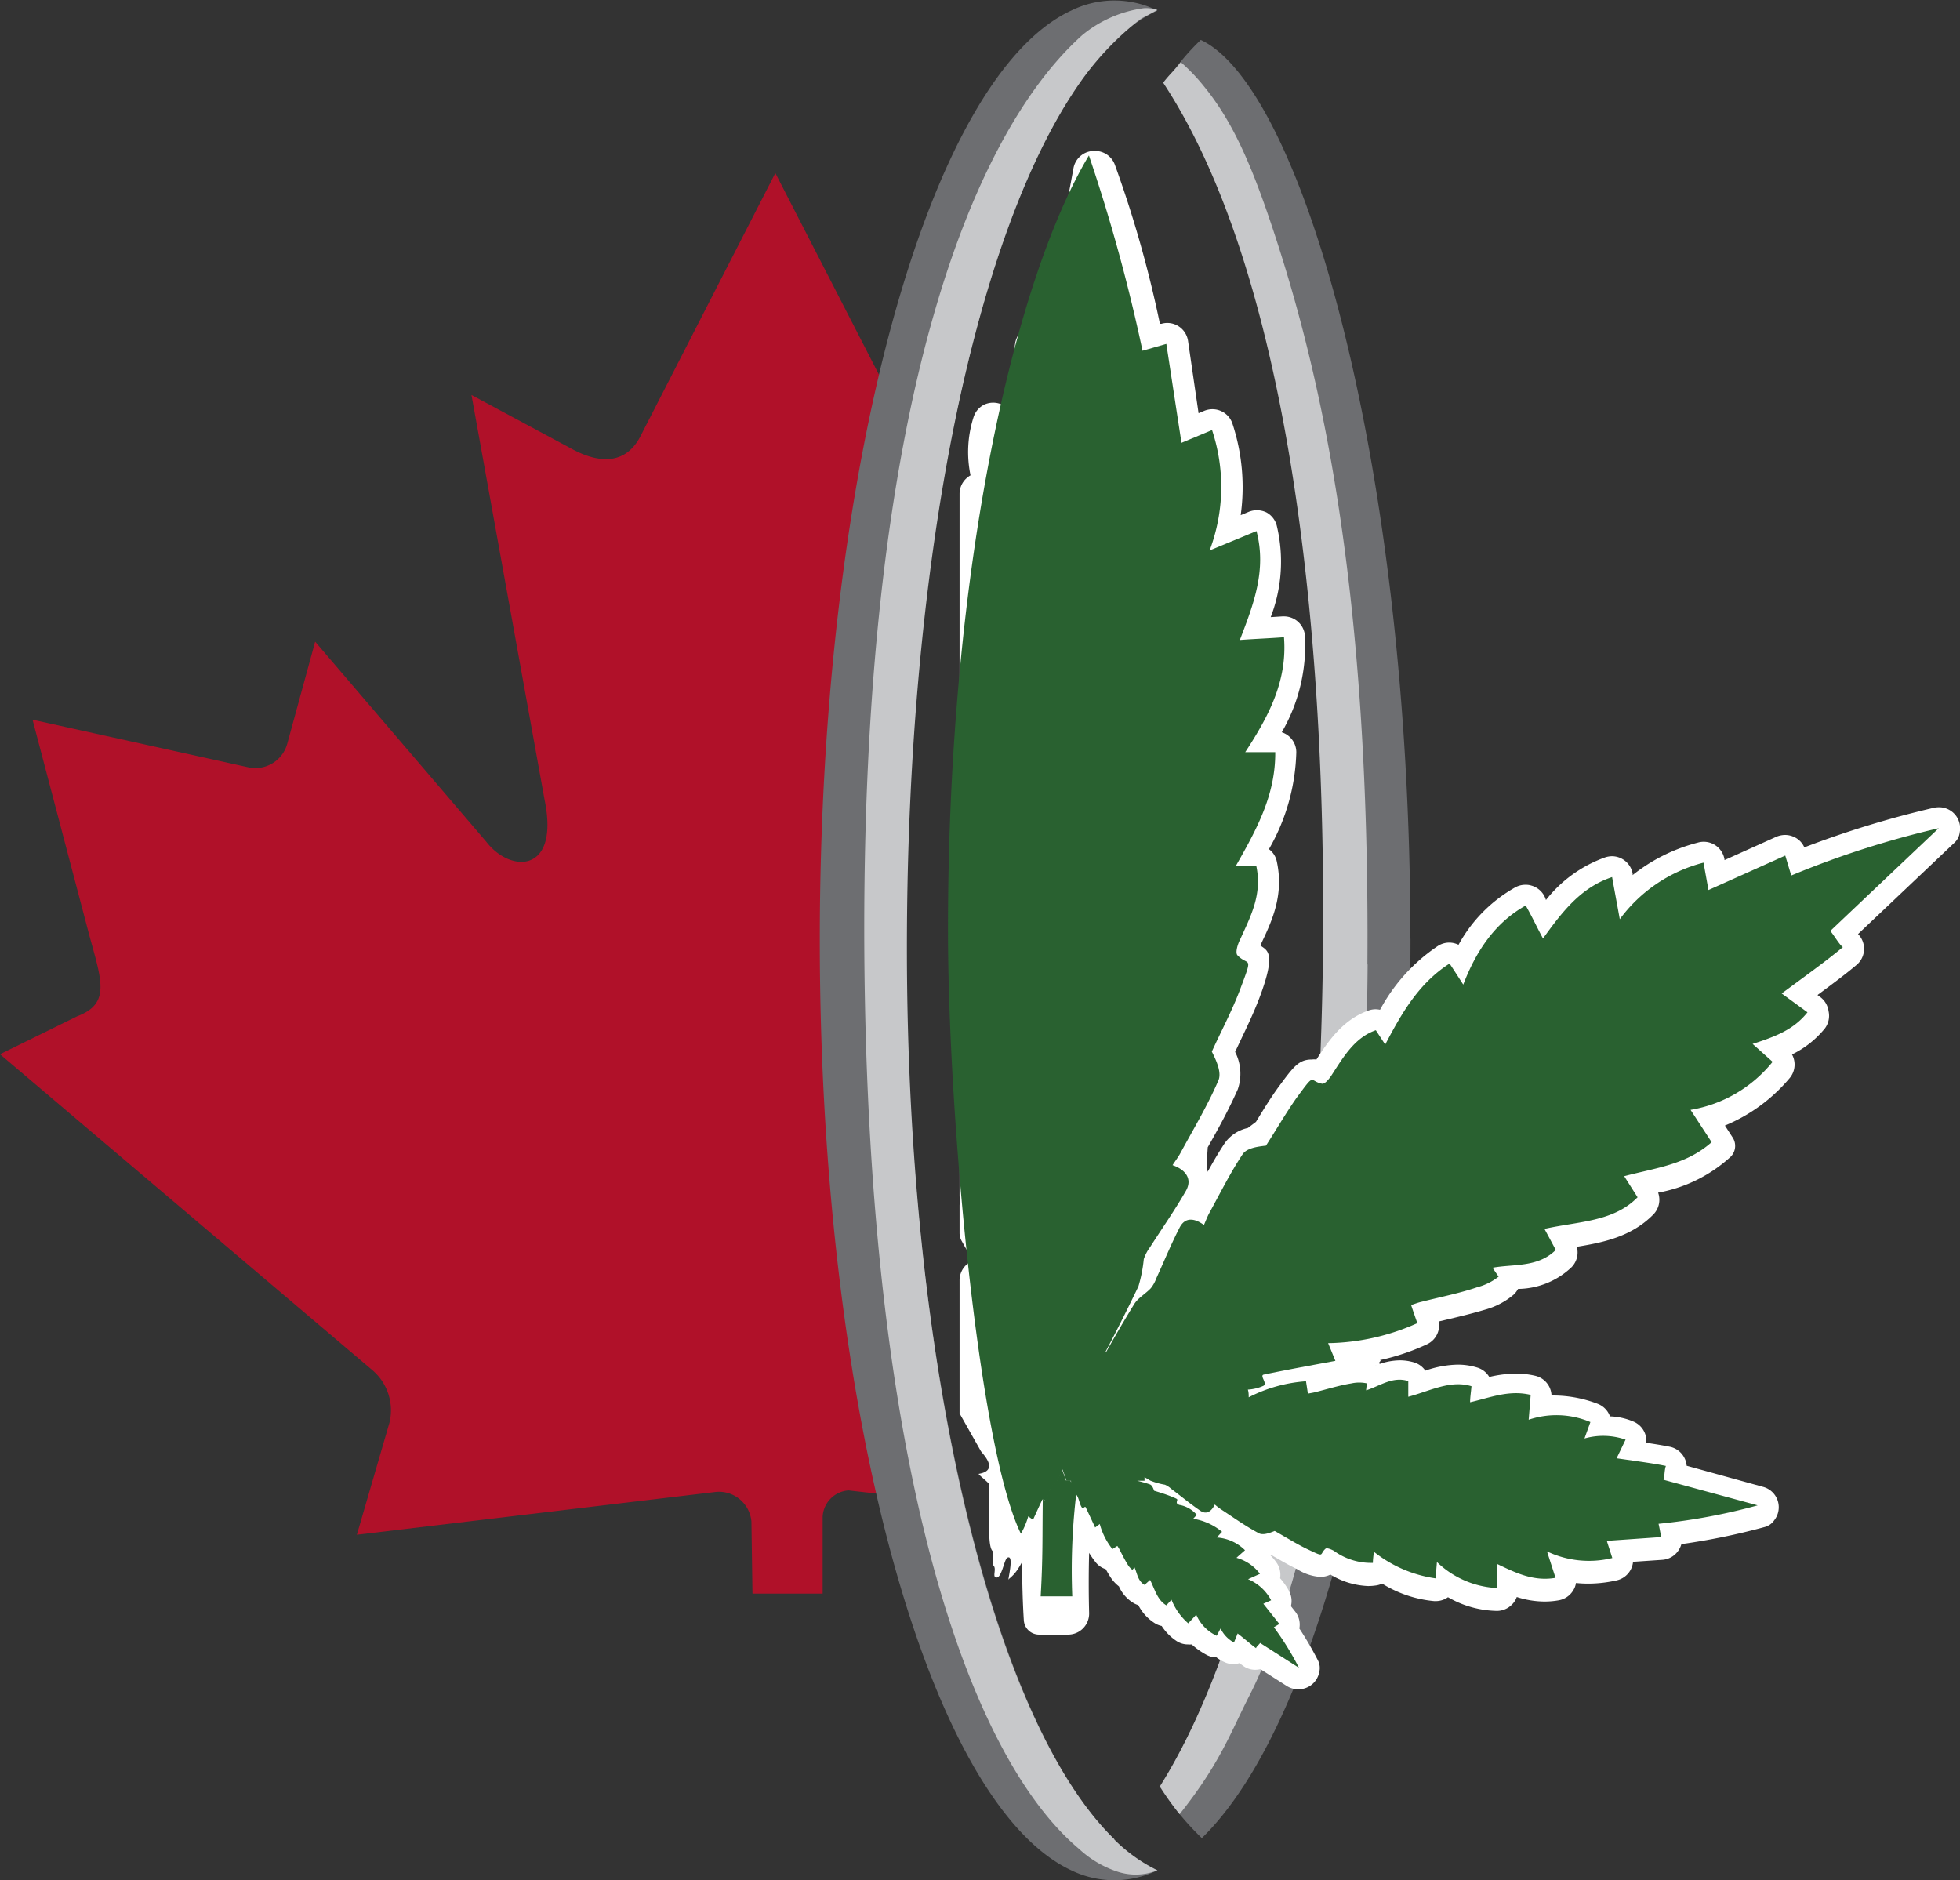 <svg id="Layer_1" data-name="Layer 1" xmlns="http://www.w3.org/2000/svg" xmlns:xlink="http://www.w3.org/1999/xlink" viewBox="0 0 186.08 178.51"><rect x="0" y="0" width="186.08" height="178.51" fill="#333333" stroke="none"/><defs><style>.cls-1{fill:none;}.cls-2{clip-path:url(#clip-path);}.cls-3{fill:#6d6e71;}.cls-4{fill:#c7c8ca;}.cls-5{fill:#b01129;}.cls-6{fill:#fff;}.cls-7{fill:#09713a;}.cls-8{fill:#296130;}</style><clipPath id="clip-path" transform="translate(0 0)"><rect class="cls-1" x="-376.44" y="-372.49" width="1000" height="1000"/></clipPath></defs><title>canada-cannabyss-logo</title><g class="cls-2"><path class="cls-3" d="M133.91,89.12c0,40.23-8.34,74.24-19.81,85.39a26.18,26.18,0,0,1-4-4.9c9.3-14.5,15.61-45.22,15.61-80.49S121.57,24.91,110.56,8A22,22,0,0,1,114,3.79c9.53,4.45,19.9,40.07,19.9,85.33" transform="translate(0 0)"/><path class="cls-4" d="M129.84,91.56c-.22,33.2-5.83,58.88-11.2,69.38-1.81,3.53-2.76,6.41-6.65,11.3a30.09,30.09,0,0,1-1.87-2.63c9.26-14.75,15-43,15.47-78.3.45-35.43-4.21-66.83-15.16-83.46.71-.91,1-1.08,1.67-1.95a17.78,17.78,0,0,1,2.22,2.32c2.76,3.38,4.54,7.57,6.5,13.45,4.55,13.68,9.25,34.11,9,69.89" transform="translate(0 0)"/><path class="cls-5" d="M86.51,119.13C83,109.72,83.43,102,85,92.42c0-.32-.21-10.44-.1-10.71-1.17-7.89.12-7,.58-15,.07-1.28-.4-5.23.39-5.87.93-7.57-.38-6.15,1.09-13.65.09-.44,1.92-4.11,2.1-4.45l-.39-.4c-2.61,1.52-.71,1.92-2.16-.81L73.61,16.43,60.76,41.5c-1.47,2.73-4.08,2.48-6.69,1l-9.31-5L51.7,75.92c1.45,7-3.22,7-5.53,4l-16.25-19-2.64,9.66a3.14,3.14,0,0,1-3.65,2.28L3.09,68.33l5.4,20.51c1.18,4.32,2,6.45-1.17,7.65L0,100.09l35.36,30a5,5,0,0,1,1.61,5l-3.09,10.62L68,141.64a3.1,3.1,0,0,1,3.34,2.81l.1,6.85h6.66V144a2.64,2.64,0,0,1,2.47-2.5c3.82.46,5.9.54,9.56,1,.19-.9-3.92-13.63-3-18.06-1.71.24-.58-5.19-.62-5.29" transform="translate(0 0)"/><path class="cls-3" d="M105.79,174.65a15.28,15.28,0,0,0,4.09,2.92,9.35,9.35,0,0,1-8.17,0c-13.51-6.3-23.88-43.45-23.88-88.32S88.2,7.25,101.71,1a9.26,9.26,0,0,1,8.17,0,14.64,14.64,0,0,0-4.09,2.92C94.33,15,86,49,86,89.25s8.34,74.25,19.8,85.4" transform="translate(0 0)"/><path class="cls-4" d="M105.79,174.65a15.28,15.28,0,0,0,4.09,2.92,5.52,5.52,0,0,1-3.71.15,9.91,9.91,0,0,1-3.72-2.18c-10.38-8.7-20-35.57-20.39-84.69C81.69,39.25,92,13,102.73,3.35A11.59,11.59,0,0,1,108.6.78a3.36,3.36,0,0,1,1.28.17c-2.2,1.19-1.1.53-2,1.17a28,28,0,0,0-5.19,5.5C92.25,22.33,86.1,54.21,86.1,90c0,40.23,8.23,73.46,19.69,84.61" transform="translate(0 0)"/><path class="cls-6" d="M186.06,79a2,2,0,0,0-2-2.36,2.4,2.4,0,0,0-.46.05,93.31,93.31,0,0,0-12.3,3.76,1.92,1.92,0,0,0-1-1,2,2,0,0,0-.83-.18,2.19,2.19,0,0,0-.82.17l-4.93,2.22,0-.08A2,2,0,0,0,161.18,80,16.57,16.57,0,0,0,155,83.08l0-.15a2,2,0,0,0-.95-1.36,2,2,0,0,0-1-.28,2.19,2.19,0,0,0-.63.1,12.46,12.46,0,0,0-5.65,4.06,2,2,0,0,0-1.37-1.37,1.75,1.75,0,0,0-.55-.08,2,2,0,0,0-1,.25,13.89,13.89,0,0,0-5.38,5.45,2,2,0,0,0-.89-.21,2,2,0,0,0-1.07.32,16.92,16.92,0,0,0-5.49,6.06,2.1,2.1,0,0,0-.43-.05,2,2,0,0,0-.67.12c-2.45.87-3.83,2.94-4.94,4.65a2,2,0,0,0-.44,0c-1.24,0-1.74.69-3.12,2.56-.81,1.1-1.5,2.25-2.18,3.36l-.77.58a3.62,3.62,0,0,0-2.2,1.45c-.59.89-1.12,1.8-1.62,2.72l0-.08a2.6,2.6,0,0,0-.1-.25c0-.6.08-1.37.11-2,1-1.76,2-3.58,2.85-5.5a4.53,4.53,0,0,0-.25-3.56c.15-.32.31-.65.47-1,.63-1.32,1.28-2.67,1.83-4.11,1.68-4.44.7-4.51.1-5l.16-.35c1-2.11,2.07-4.51,1.4-7.61a1.93,1.93,0,0,0-.75-1.18,19.39,19.39,0,0,0,2.6-9.21,2,2,0,0,0-1.38-1.89,16.46,16.46,0,0,0,2.2-9.16A2,2,0,0,0,123.2,59a2,2,0,0,0-1.31-.48h-.14l-1.11.07a14.65,14.65,0,0,0,.58-8.66,2,2,0,0,0-1-1.29,2.14,2.14,0,0,0-.89-.2,2.07,2.07,0,0,0-.77.15l-.77.32a19.26,19.26,0,0,0-.77-8.65,2,2,0,0,0-1.06-1.22,2,2,0,0,0-.85-.19,2.07,2.07,0,0,0-.77.15l-.55.23-1-6.87a2,2,0,0,0-.89-1.38,2,2,0,0,0-1.08-.32,2,2,0,0,0-.55.08l-.15,0a109.33,109.33,0,0,0-4.27-15.08,2,2,0,0,0-1.88-1.33h-.16A2,2,0,0,0,101.91,16L99.13,31H99a1.93,1.93,0,0,0-.63-.1,2.07,2.07,0,0,0-1,.26,2,2,0,0,0-1,1.49c-.2,1.55-.31,3.1-.49,6L95,38.36a1.94,1.94,0,0,0-.71-.13,2,2,0,0,0-.86.19,2,2,0,0,0-1,1.18,10.87,10.87,0,0,0-.29,5.53,1.14,1.14,0,0,0-.23.15,2,2,0,0,0-.81,1.6V113.5a2,2,0,0,0,.06.49,2.07,2.07,0,0,0-.06.5v2.6a1.48,1.48,0,0,0,.19.71l.34.61a9.62,9.62,0,0,1,.67,1.31,2,2,0,0,0-1.2,1.82v12.65l2,3.54c0,.12,1.93,1.85-.19,2.2,0,.1,1,.86,1,1v4.26c0,.4,0,1.8.33,2.07l.06,1.35c.37.33-.16,1.16.32,1.16s.72-1.69,1-1.87c.76-.44-.07,2.54.17,2a3.89,3.89,0,0,0,.89-1c.13-.2.25-.41.36-.62,0,2.06.06,4,.16,5.55a1.45,1.45,0,0,0,1.45,1.36h2.75a2,2,0,0,0,1.44-.61,2,2,0,0,0,.56-1.45c-.05-1.86-.05-3.81,0-5.7a8.6,8.6,0,0,0,.65.93,2,2,0,0,0,.93.62c.12.22.24.43.37.63a3.49,3.49,0,0,0,.88,1,3.44,3.44,0,0,0,1.4,1.59,1.89,1.89,0,0,0,.44.19,4.38,4.38,0,0,0,1.62,1.75,2,2,0,0,0,.6.23,4.89,4.89,0,0,0,1.37,1.4,1.93,1.93,0,0,0,1.12.35,2.19,2.19,0,0,0,.36,0,7.06,7.06,0,0,0,1.42,1,1.94,1.94,0,0,0,.93.23h0a3.32,3.32,0,0,0,.76.45,1.87,1.87,0,0,0,.83.19,2,2,0,0,0,.59-.09l.33.24a1.92,1.92,0,0,0,1.17.39,2,2,0,0,0,.49-.06l2.51,1.6a2,2,0,0,0,1.08.31,2,2,0,0,0,2-1.64,1.59,1.59,0,0,0-.14-1.13,32.16,32.16,0,0,0-1.75-3,2,2,0,0,0-.39-1.6l-.41-.52a2,2,0,0,0-.21-1.49,6.18,6.18,0,0,0-.82-1.16,2,2,0,0,0-.28-1.4,5.17,5.17,0,0,0-.65-.79l.14,0,.16.1c.71.41,1.44.84,2.25,1.23a4.7,4.7,0,0,0,2.16.73,2.13,2.13,0,0,0,1-.22,7.44,7.44,0,0,0,3.57,1.09,5.22,5.22,0,0,0,.78-.06,2.14,2.14,0,0,0,.56-.17,11.32,11.32,0,0,0,4.94,1.66h.15a2,2,0,0,0,1.16-.37,9.59,9.59,0,0,0,4.65,1.3h0a2,2,0,0,0,1.4-.58,1.89,1.89,0,0,0,.48-.74,8.71,8.71,0,0,0,2.65.43,7.7,7.7,0,0,0,1.35-.12,2,2,0,0,0,1.36-.94,1.75,1.75,0,0,0,.26-.7,11.27,11.27,0,0,0,1.16.06,12.32,12.32,0,0,0,2.71-.31,2,2,0,0,0,1.55-1.76l2.79-.19a2,2,0,0,0,1.45-.79,2.09,2.09,0,0,0,.35-.7,63.38,63.38,0,0,0,7.89-1.62,1.59,1.59,0,0,0,.92-.64,2,2,0,0,0-1.07-3.18l-7.24-2a1.92,1.92,0,0,0-.19-.7,2,2,0,0,0-1.39-1.1c-.65-.13-1.29-.24-2.25-.38a2,2,0,0,0-.12-.87,2,2,0,0,0-1.09-1.14,6.21,6.21,0,0,0-2.24-.5,2,2,0,0,0-1.19-1.2,11.8,11.8,0,0,0-4.07-.78h-.29a2,2,0,0,0-1.54-1.87,8,8,0,0,0-1.84-.21,11.37,11.37,0,0,0-2.53.32,2,2,0,0,0-1.13-.89,6.25,6.25,0,0,0-1.88-.28,9.83,9.83,0,0,0-3.06.57,2,2,0,0,0-1-.76,4.69,4.69,0,0,0-1.43-.22,6.07,6.07,0,0,0-2.28.49c-.09,0,.51-.13.42-.15-.33-.09.29-.36-.08-.36l-1.73.31a21.26,21.26,0,0,0,6.27-1.82,2,2,0,0,0,1.11-2.16l.51-.12c1.27-.3,2.58-.61,3.88-1a7.11,7.11,0,0,0,2.72-1.43,2.09,2.09,0,0,0,.41-.54,7.49,7.49,0,0,0,5.08-2.06,2,2,0,0,0,.5-1.94c2.45-.4,5.16-.93,7.26-3.06a2,2,0,0,0,.46-2.08,13.82,13.82,0,0,0,6.89-3.41,1.46,1.46,0,0,0,.19-1.82l-.74-1.14a16,16,0,0,0,6.11-4.46,2,2,0,0,0,.26-2.29,9.19,9.19,0,0,0,3.12-2.47A2,2,0,0,0,173.6,96a2,2,0,0,0-.8-1.35l-.25-.18c1.78-1.32,2.76-2.06,3.71-2.86a2,2,0,0,0,.71-1.63,2,2,0,0,0-.57-1.3L185.56,80a1.58,1.58,0,0,0,.5-1" transform="translate(0 0)"/><path class="cls-7" d="M108.32,135h.05l0,0" transform="translate(0 0)"/><path class="cls-7" d="M107.67,139.09l0,0,0,0h0" transform="translate(0 0)"/><path class="cls-7" d="M108.29,138.38l0,0,0,0Z" transform="translate(0 0)"/><path class="cls-8" d="M102.21,141.56a61.85,61.85,0,0,0-.41,10l-3,0c.22-3.81.15-5.55.2-9.22.08,0,.17.16.24.08.24-.29.29-.82.48-1.14s.18-.24.47-.52a1.28,1.28,0,0,0,.16-.21,5.55,5.55,0,0,0,.46-1.08c.13.31.26.71.39,1.08h.43c0,.25.58.73.54,1" transform="translate(0 0)"/><path class="cls-7" d="M104.49,136.27l0,.06h0Z" transform="translate(0 0)"/><path class="cls-7" d="M108.27,138.36l0,0h0Z" transform="translate(0 0)"/><path class="cls-7" d="M110,137.35v.05a.64.64,0,0,1,0-.07l0,0" transform="translate(0 0)"/><path class="cls-8" d="M173.71,88.44l10.35-9.81a88.56,88.56,0,0,0-14,4.49l-.57-1.89L162.2,84.5l-.47-2.6a14.31,14.31,0,0,0-7.95,5.37c-.25-1.4-.48-2.6-.73-4-3,1-4.75,3.33-6.56,5.83-.59-1.09-1-2-1.64-3.13-3,1.67-4.77,4.47-5.93,7.51-.51-.79-.84-1.31-1.3-2-2.94,1.88-4.56,4.74-6.11,7.69l-.89-1.36c-2,.69-3.08,2.54-4.18,4.24-.23.36-.66.89-.92.84-1.27-.23-.57-1.18-2.46,1.39-1,1.43-1.91,3-2.87,4.49-.84.09-1.84.24-2.22.82-1.19,1.79-2.15,3.74-3.19,5.63-.17.32-.29.66-.48,1.08-.94-.69-1.8-.73-2.3.23-.81,1.57-1.48,3.22-2.22,4.83a3.3,3.3,0,0,1-.52.94c-.5.54-1.22.92-1.59,1.53q-1.38,2.25-2.67,4.56h-.07c1.09-2.06,2.15-4.17,3.15-6.26a13.5,13.5,0,0,0,.51-2.59,4.07,4.07,0,0,1,.59-1.13c1.14-1.78,2.36-3.52,3.41-5.35.63-1.11,0-2-1.27-2.44.31-.47.57-.81.77-1.19,1.23-2.26,2.56-4.48,3.58-6.84.33-.75-.17-1.86-.62-2.75.88-1.93,1.88-3.8,2.64-5.79,1.34-3.54.85-2.24-.21-3.36-.21-.23,0-1,.25-1.48,1-2.21,2.12-4.27,1.54-7h-1.94c2-3.51,3.77-6.75,3.74-10.8h-2.85c2.29-3.5,4-6.81,3.68-10.91-1.48.11-2.72.15-4.19.26,1.32-3.43,2.55-6.65,1.58-10.34l-4.45,1.84a17.08,17.08,0,0,0,.23-11.43l-2.9,1.21c-.48-3.09-.94-6.15-1.44-9.39l-2.26.65a163,163,0,0,0-5.09-18.54C96.44,26.35,90,53.46,90,88.26c0,17.71,2.9,49.12,6.92,57.35a7.12,7.12,0,0,0,.7-1.65l.45.33c.31-.67.59-1.3.89-1.92,0,0,0,0,.09,0s.17.16.24.08c.24-.29.29-.82.48-1.14s.18-.24.47-.52a1.28,1.28,0,0,0,.16-.21,5.55,5.55,0,0,0,.46-1.08c.13.31.26.71.39,1.08h.43c0,.25,0,.51,0,.78a.85.85,0,0,0,.11.14c.29.28.27.19.47.52s.24.85.48,1.14c.1.12.26-.2.33-.06.3.62.59,1.25.9,1.92l.44-.33a6.52,6.52,0,0,0,1.2,2.38l.47-.3c.06.1.12.18.17.27.26.5.5,1,.8,1.48a1.63,1.63,0,0,0,.46.52l.2-.23c.26.58.31,1.28.95,1.66l.53-.47c.45.9.68,1.9,1.54,2.41l.49-.53a5.82,5.82,0,0,0,1.59,2.24l.76-.82a3.92,3.92,0,0,0,1.94,2c.14-.25.24-.45.37-.69a3,3,0,0,0,1.27,1.33c.13-.31.24-.57.35-.86,1,.79,1.34,1.11,1.75,1.4,0-.13.34-.39.38-.5l3.69,2.36a27,27,0,0,0-2.38-3.85l.52-.31-1.52-1.92.74-.33a4.4,4.4,0,0,0-2.19-2l1.13-.51a4.2,4.2,0,0,0-2.23-1.52c.28-.26.53-.47.81-.72a4.18,4.18,0,0,0-2.68-1.21l.5-.54a5.71,5.71,0,0,0-2.74-1.24l.34-.37a2.81,2.81,0,0,0-1.58-.93c-.12,0-.31-.13-.32-.21,0-.4.31-.26-.59-.63-.51-.2-1-.35-1.56-.52-.08-.24-.2-.53-.4-.6-.4-.14-.81-.25-1.22-.35h.71v-.34l.55.33a6.77,6.77,0,0,0,1.39.39,2.15,2.15,0,0,1,.58.38c.92.69,1.81,1.43,2.76,2.08.58.4,1.06.11,1.39-.58a6.34,6.34,0,0,0,.61.47c1.18.77,2.32,1.59,3.56,2.25.39.22,1,0,1.52-.21,1,.56,2,1.19,3,1.68,1.87.89,1.18.57,1.83,0,.14-.1.54.07.78.2a6,6,0,0,0,3.71,1.15c0-.33.05-.63.09-1.06a12.11,12.11,0,0,0,5.86,2.53c.05-.55.08-.94.13-1.55a8.85,8.85,0,0,0,5.71,2.47c0-.81,0-1.49,0-2.29,1.8.87,3.49,1.68,5.55,1.32l-.81-2.51a9.28,9.28,0,0,0,6.2.63c-.22-.69-.39-1.21-.52-1.63l5.16-.36c-.11-.6-.19-1-.25-1.26a56.6,56.6,0,0,0,9.41-1.75l-8.94-2.43c.1-.21.09-1,.23-1.31-1-.21-2.09-.36-4.68-.73l.85-1.77a6.47,6.47,0,0,0-3.9-.11c.19-.53.36-1,.56-1.56a8.28,8.28,0,0,0-5.86-.22c.07-.85.13-1.56.19-2.36-2.05-.49-3.81.25-5.75.7,0-.47.08-.92.13-1.52-2-.62-3.93.45-6,1,0-.51,0-1,0-1.49-1.49-.47-2.67.46-4,.88,0-.1.06-.57.07-.66a3.42,3.42,0,0,0-1.46,0c-1.17.19-2.31.55-3.47.84-.2.05-.41.08-.67.13-.06-.39-.11-.73-.18-1.17a14,14,0,0,0-5.44,1.52c0-.26,0-.47-.08-.73a4.17,4.17,0,0,0,1.46-.35c.47-.22-.41-1,.07-1.08,2.2-.46,4.42-.86,6.78-1.3-.3-.73-.45-1.11-.69-1.68a21.44,21.44,0,0,0,8.47-1.9c-.23-.66-.4-1.14-.59-1.72.38-.12.68-.24,1-.31,1.77-.45,3.58-.8,5.31-1.39a5.45,5.45,0,0,0,2-1c-.09-.11-.5-.72-.58-.84,2-.37,4.3,0,6-1.69-.36-.69-.71-1.33-1.07-2,3.2-.72,6.54-.65,8.84-3l-1.27-2c3-.8,5.88-1.08,8.3-3.23l-2-3.07a12.68,12.68,0,0,0,7.79-4.56l-1.9-1.7c2.07-.67,3.87-1.31,5.21-3l-2.45-1.79c3.24-2.38,4.57-3.36,5.81-4.4-.37-.25-1-1.4-1.27-1.6" transform="translate(0 0)"/></g></svg>